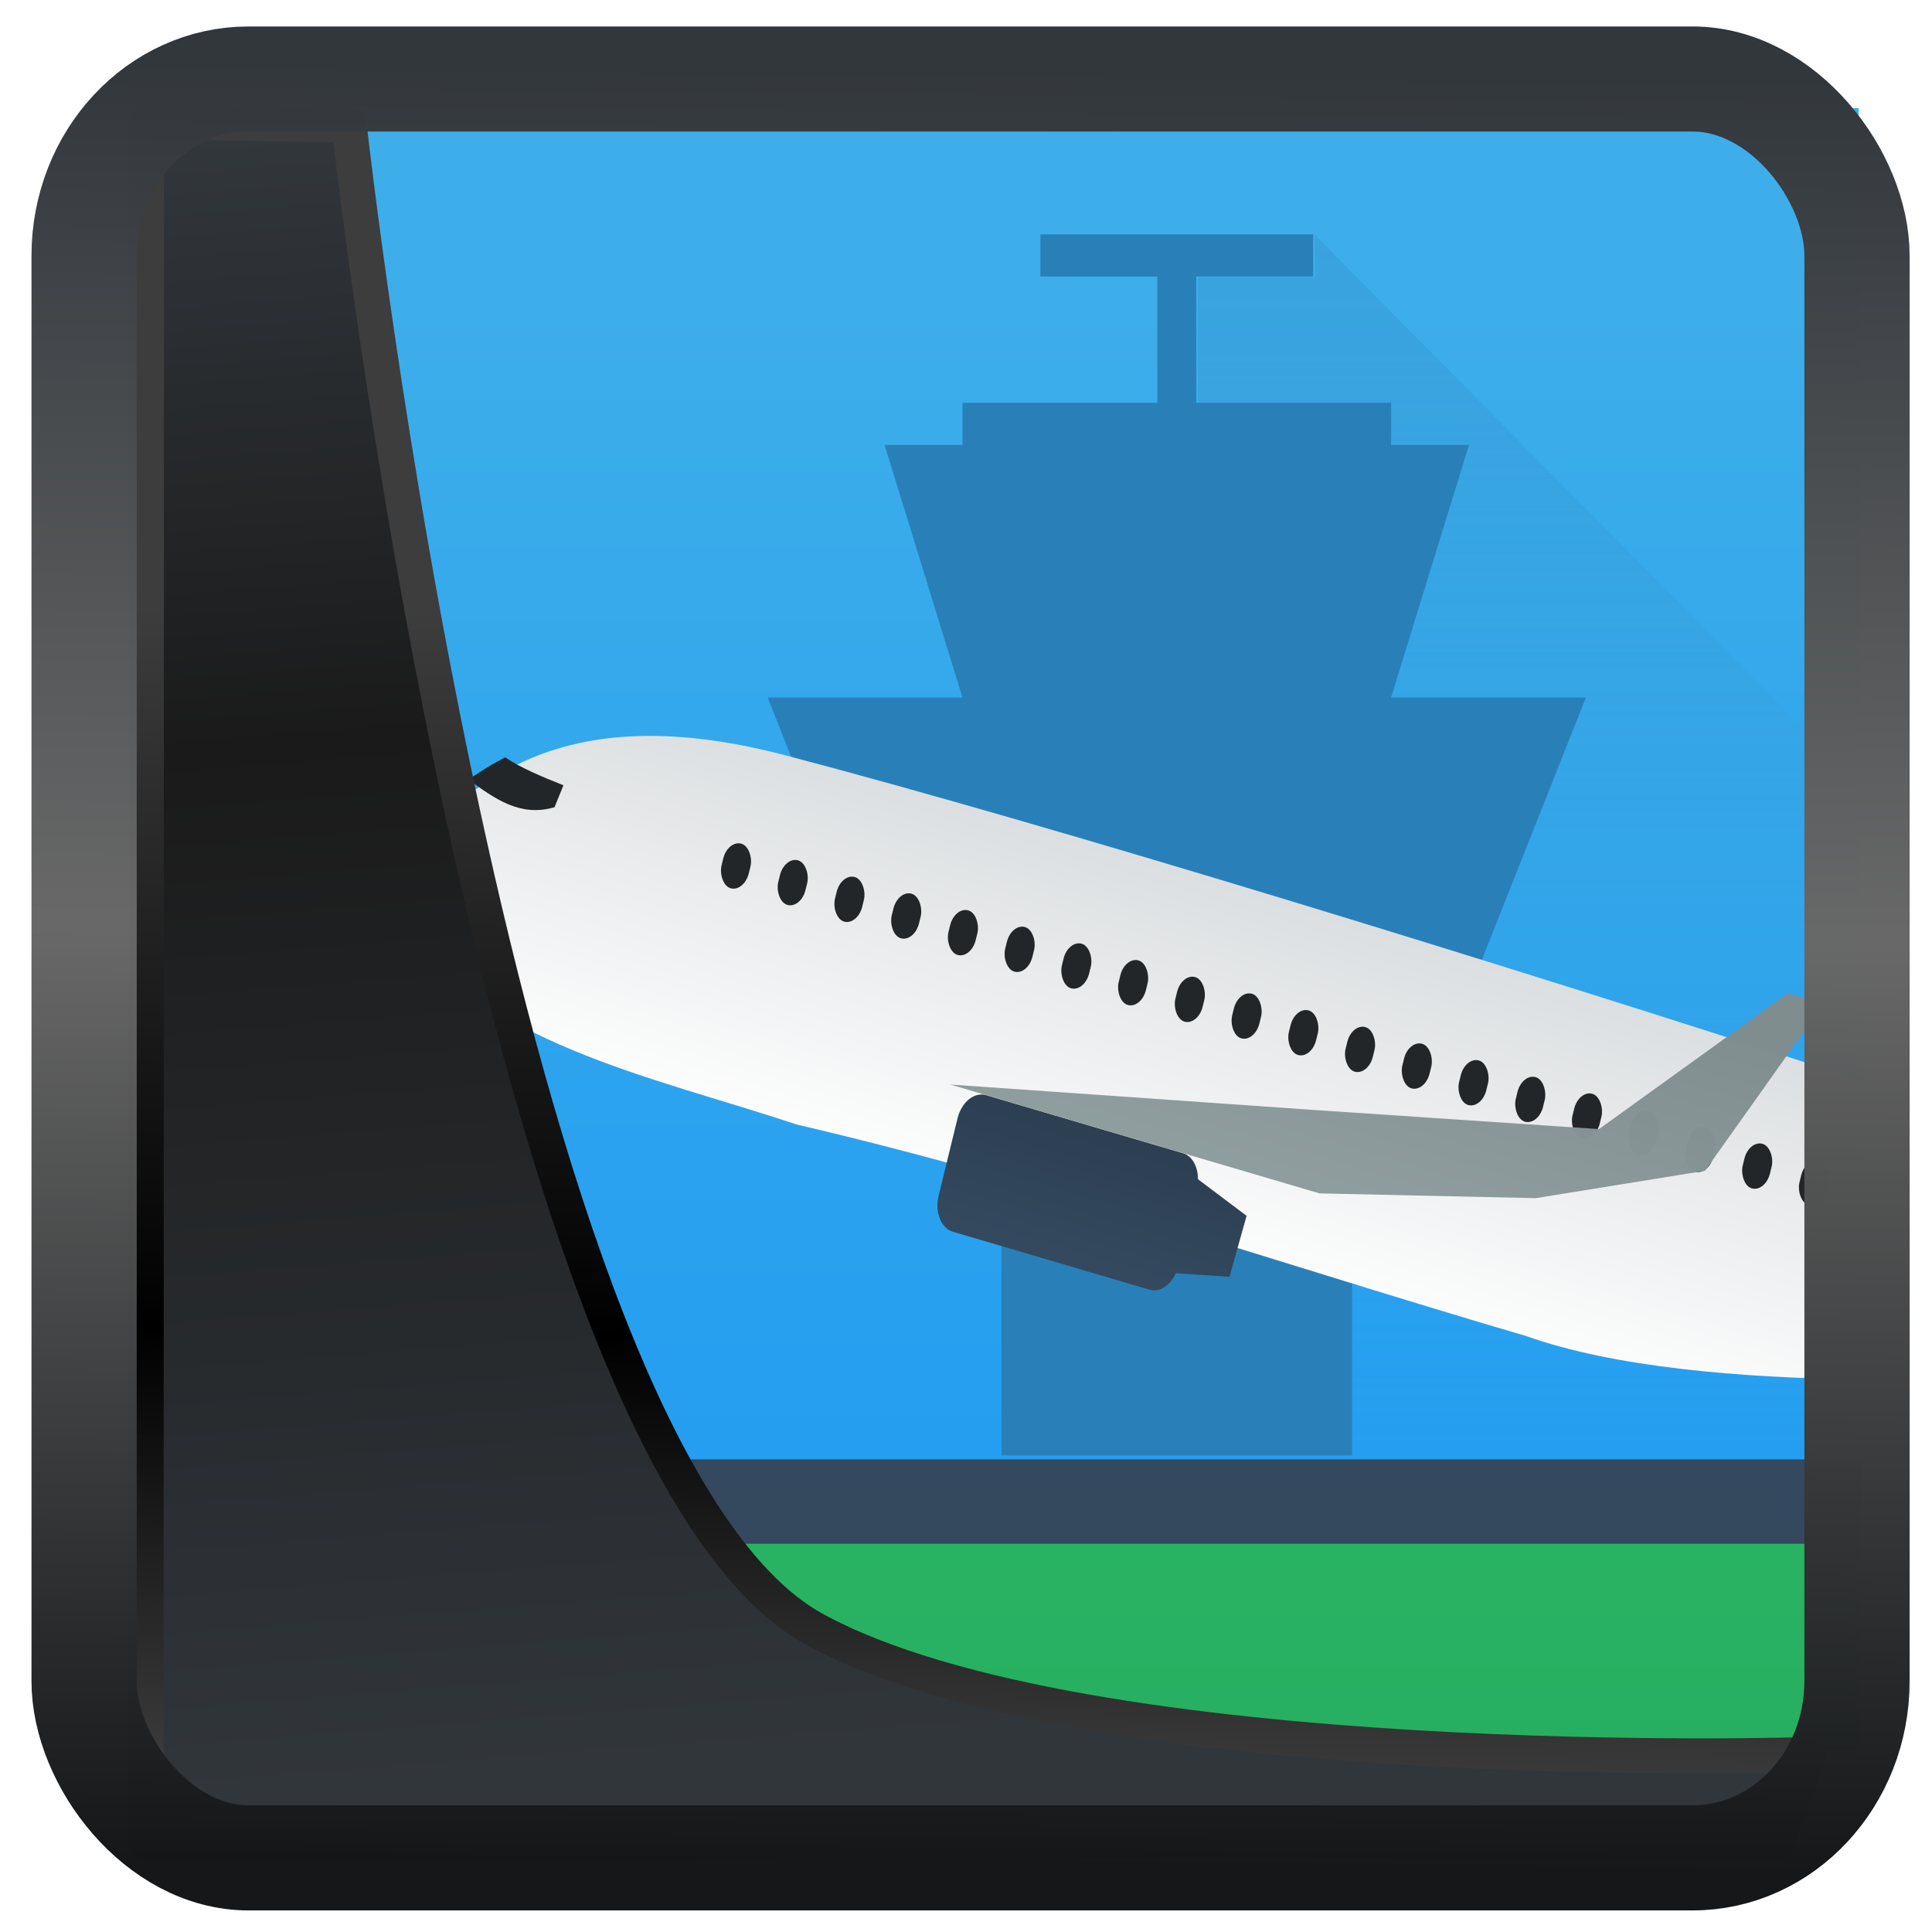 <?xml version="1.0" encoding="UTF-8" standalone="no"?>
<!-- Created with Inkscape (http://www.inkscape.org/) -->

<svg
   width="48"
   height="48"
   version="1.1"
   viewBox="0 0 48 48"
   id="svg22"
   sodipodi:docname="itinerary.svg"
   inkscape:version="1.1.2 (0a00cf5339, 2022-02-04)"
   xmlns:inkscape="http://www.inkscape.org/namespaces/inkscape"
   xmlns:sodipodi="http://sodipodi.sourceforge.net/DTD/sodipodi-0.dtd"
   xmlns:xlink="http://www.w3.org/1999/xlink"
   xmlns="http://www.w3.org/2000/svg"
   xmlns:svg="http://www.w3.org/2000/svg">
  <sodipodi:namedview
     id="namedview24"
     pagecolor="#ffffff"
     bordercolor="#666666"
     borderopacity="1.0"
     inkscape:showpageshadow="2"
     inkscape:pageopacity="0.0"
     inkscape:pagecheckerboard="0"
     inkscape:deskcolor="#d1d1d1"
     showgrid="false"
     inkscape:zoom="11.15"
     inkscape:cx="-2.690583"
     inkscape:cy="15.29148"
     inkscape:window-width="3440"
     inkscape:window-height="1359"
     inkscape:window-x="0"
     inkscape:window-y="0"
     inkscape:window-maximized="1"
     inkscape:current-layer="svg22"
     inkscape:pageshadow="2" />
  <defs
     id="defs12">
    <linearGradient
       id="linearGradient1005-3-3"
       x1="5.253"
       x2="9.382"
       y1="15.383"
       y2="2.942"
       gradientTransform="matrix(1,0,0,1,1.632,-0.617)"
       gradientUnits="userSpaceOnUse">
      <stop
         stop-color="#fa8200"
         offset="0"
         id="stop2" />
      <stop
         stop-color="#ff9600"
         offset=".37"
         id="stop4" />
      <stop
         stop-color="#ffb400"
         offset="1"
         id="stop6" />
    </linearGradient>
    <filter
       id="filter4014"
       x="-0.062"
       y="-0.058"
       width="1.125"
       height="1.115"
       color-interpolation-filters="sRGB">
      <feGaussianBlur
         stdDeviation="1.094"
         id="feGaussianBlur9" />
    </filter>
    <linearGradient
       inkscape:collect="always"
       xlink:href="#linearGradient3487"
       id="linearGradient3403"
       gradientUnits="userSpaceOnUse"
       x1="6.949"
       y1="4.555"
       x2="11.215"
       y2="59.052" />
    <linearGradient
       id="linearGradient3487">
      <stop
         style="stop-color:#32373c;stop-opacity:1"
         offset="0"
         id="stop3481" />
      <stop
         id="stop3483"
         offset="0.368"
         style="stop-color:#1a1a1a;stop-opacity:1" />
      <stop
         style="stop-color:#31363b;stop-opacity:1"
         offset="1"
         id="stop3485" />
    </linearGradient>
    <linearGradient
       inkscape:collect="always"
       xlink:href="#linearGradient20604"
       id="linearGradient20558"
       gradientUnits="userSpaceOnUse"
       x1="25.802"
       y1="20.374"
       x2="25.111"
       y2="58.913" />
    <linearGradient
       id="linearGradient20604">
      <stop
         id="stop20598"
         offset="0"
         style="stop-color:#3d3d3d;stop-opacity:1" />
      <stop
         style="stop-color:#000000;stop-opacity:1"
         offset="0.618"
         id="stop20600" />
      <stop
         id="stop20602"
         offset="1"
         style="stop-color:#3d3d3d;stop-opacity:1" />
    </linearGradient>
    <filter
       inkscape:collect="always"
       style="color-interpolation-filters:sRGB"
       id="filter20720"
       x="-0.017"
       y="-0.016"
       width="1.034"
       height="1.033">
      <feGaussianBlur
         inkscape:collect="always"
         stdDeviation="0.147"
         id="feGaussianBlur20722" />
    </filter>
    <linearGradient
       gradientTransform="translate(0.361,-0.13)"
       xlink:href="#linearGradient4555"
       id="linearGradient4557"
       x1="43.5"
       y1="64.012"
       x2="44.142"
       y2="0.306"
       gradientUnits="userSpaceOnUse" />
    <linearGradient
       id="linearGradient4555">
      <stop
         style="stop-color:#141618;stop-opacity:1"
         offset="0"
         id="stop4551" />
      <stop
         id="stop4559"
         offset="0.518"
         style="stop-color:#686868;stop-opacity:1" />
      <stop
         style="stop-color:#31363b;stop-opacity:1"
         offset="1"
         id="stop4553" />
    </linearGradient>
    <filter
       style="color-interpolation-filters:sRGB"
       id="filter4601"
       x="-0.03"
       width="1.06"
       y="-0.03"
       height="1.06">
      <feGaussianBlur
         stdDeviation="0.015"
         id="feGaussianBlur4603" />
    </filter>
    <linearGradient
       id="a"
       x1="24"
       x2="24"
       y1="294"
       y2="257"
       gradientTransform="matrix(0.265,0,0,0.259,-2e-6,-64.355)"
       gradientUnits="userSpaceOnUse">
      <stop
         stop-color="#1d99f3"
         offset="0"
         id="stop2-1" />
      <stop
         stop-color="#3daee9"
         offset="1"
         id="stop4-0" />
    </linearGradient>
    <linearGradient
       id="f"
       x1="31"
       x2="31"
       y1="-21.23"
       y2="36"
       gradientTransform="matrix(1,0,0,1.001,-7e-6,-0.003)"
       gradientUnits="userSpaceOnUse">
      <stop
         stop-color="#2980b9"
         offset="0"
         id="stop27" />
      <stop
         stop-color="#3daee9"
         stop-opacity="0"
         offset="1"
         id="stop29" />
    </linearGradient>
    <linearGradient
       id="b"
       x1="24"
       x2="24"
       y1="294"
       y2="257"
       gradientTransform="matrix(1,0,0,0.977,-7e-6,-243.232)"
       gradientUnits="userSpaceOnUse">
      <stop
         stop-color="#27ae60"
         offset="0"
         id="stop7" />
      <stop
         stop-color="#2ecc71"
         offset="1"
         id="stop9" />
    </linearGradient>
    <linearGradient
       id="c"
       x1="120.397"
       x2="120.347"
       y1="23.021"
       y2="32.414"
       gradientTransform="matrix(1.378,0.376,-0.464,1.762,-116.72,-68.71)"
       gradientUnits="userSpaceOnUse">
      <stop
         stop-color="#bdc3c7"
         offset="0"
         id="stop12" />
      <stop
         stop-color="#fff"
         offset="1"
         id="stop14" />
    </linearGradient>
    <linearGradient
       id="e"
       x1="112.705"
       x2="112.705"
       y1="30.894"
       y2="32.712"
       gradientTransform="matrix(0.364,0.099,-0.123,0.466,-30.882,-18.18)"
       gradientUnits="userSpaceOnUse">
      <stop
         stop-color="#2c3e50"
         offset="0"
         id="stop22" />
      <stop
         stop-color="#34495e"
         offset="1"
         id="stop24" />
    </linearGradient>
    <linearGradient
       id="d"
       x1="119.851"
       x2="119.851"
       y1="27.384"
       y2="33.015"
       gradientTransform="matrix(0.364,0.099,-0.123,0.466,-30.882,-18.18)"
       gradientUnits="userSpaceOnUse">
      <stop
         stop-color="#7f8c8d"
         offset="0"
         id="stop17" />
      <stop
         stop-color="#95a5a6"
         offset="1"
         id="stop19" />
    </linearGradient>
  </defs>
  <g
     id="g1045"
     transform="matrix(3.659,0,0,3.954,-47.361,-12.437)">
    <g
       id="g119277"
       transform="translate(-1.533,0.894)">
      <g
         id="g119485"
         transform="translate(15.456,1.873)">
        <rect
           x="1.058"
           y="1.058"
           width="10.583"
           height="10.583"
           rx="1.586"
           ry="1.587"
           fill="#34495e"
           stroke-width="0.265"
           id="rect32" />
        <rect
           x="1.058"
           y="1.058"
           width="10.583"
           height="10.319"
           rx="0"
           ry="0"
           fill="url(#a)"
           stroke-width="0.265"
           id="rect34"
           style="fill:url(#a)" />
        <path
           transform="scale(0.265)"
           d="m 30,7.004 v 1 h -3 v 3.004 h 3 L 31,36.031 H 44 V 20.084 Z"
           fill="url(#f)"
           stroke-width="1"
           id="path36"
           style="fill:url(#f)" />
        <path
           transform="scale(0.265)"
           d="M 4.002,37.031 C 4.019,40.341 6.684,42.991 9.994,43 l 32.776,0.088 c 0,0 1.211,-2.747 1.228,-6.057 z"
           fill="url(#b)"
           stroke-width="1"
           id="path38"
           style="fill:url(#b)"
           sodipodi:nodetypes="csccc" />
        <path
           transform="matrix(0.07,0,0,0.07,-2e-6,-7.48e-4)"
           d="m 86.93,26.457 v 3.779 h 11.338 V 41.574 H 79.369 v 3.779 H 71.811 L 79.369,68.031 H 60.473 L 71.811,94.488 H 83.15 V 136.062 H 117.166 V 94.488 h 11.338 L 139.842,68.031 h -18.896 l 7.559,-22.678 h -7.559 V 41.574 H 102.047 V 30.236 h 11.34 v -3.779 z"
           fill="#2980b9"
           id="path40" />
        <path
           transform="scale(0.265)"
           d="m 12.59,18.883 c -1.314,0.046 -2.615,0.348 -3.775,1.074 -1.755,1.098 -4.51,1.067 -2.762,3.113 2.697,3.157 6.856,3.847 10.662,5.021 6.316,1.362 12.475,3.329 18.707,5.02 C 37.664,33.847 40.879,34.099 44,34.137 V 27.051 C 34.85,24.298 23.328,21.014 16.447,19.342 15.232,19.046 13.904,18.837 12.59,18.883 Z"
           fill="url(#c)"
           stroke-width="1.613"
           id="path42"
           style="fill:url(#c)" />
        <path
           d="M 5.717,7.26 C 5.636,7.238 5.549,7.303 5.522,7.407 L 5.394,7.891 c -0.027,0.104 0.016,0.205 0.097,0.227 l 1.334,0.364 c 0.069,0.019 0.142,-0.026 0.179,-0.103 0.122,0.007 0.244,0.015 0.365,0.022 C 7.408,8.273 7.447,8.145 7.485,8.018 7.375,7.941 7.265,7.865 7.155,7.788 7.155,7.709 7.116,7.641 7.051,7.624 c -9.82e-5,-2.78e-5 -2.916e-4,-7.96e-5 -3.645e-4,-9.95e-5 z"
           fill="url(#e)"
           stroke-width="0.427"
           id="path44"
           style="fill:url(#e)" />
        <g
           transform="matrix(0.364,0.099,-0.123,0.466,-30.882,-18.18)"
           fill="#232629"
           id="g88">
          <path
             d="m 101.218,28.533 c -0.135,0.09 -0.267,0.185 -0.391,0.289 -0.051,0.043 -0.106,0.084 -0.162,0.125 0.548,0.148 1.07,0.285 1.622,0.032 l 0.061,-0.309 c -0.422,-0.029 -0.831,-0.063 -1.131,-0.136 z"
             id="path46" />
          <rect
             x="105.441"
             y="28.747"
             width="0.508"
             height="0.6"
             rx="0.254"
             id="rect48" />
          <rect
             x="106.499"
             y="28.747"
             width="0.508"
             height="0.6"
             rx="0.254"
             id="rect50" />
          <rect
             x="107.557"
             y="28.747"
             width="0.508"
             height="0.6"
             rx="0.254"
             id="rect52" />
          <rect
             x="108.616"
             y="28.747"
             width="0.508"
             height="0.6"
             rx="0.254"
             id="rect54" />
          <rect
             x="109.674"
             y="28.747"
             width="0.508"
             height="0.6"
             rx="0.254"
             id="rect56" />
          <rect
             x="110.732"
             y="28.747"
             width="0.508"
             height="0.6"
             rx="0.254"
             id="rect58" />
          <rect
             x="111.79"
             y="28.747"
             width="0.508"
             height="0.6"
             rx="0.254"
             id="rect60" />
          <rect
             x="112.849"
             y="28.747"
             width="0.508"
             height="0.6"
             rx="0.254"
             id="rect62" />
          <rect
             x="113.907"
             y="28.747"
             width="0.508"
             height="0.6"
             rx="0.254"
             id="rect64" />
          <rect
             x="114.966"
             y="28.747"
             width="0.508"
             height="0.6"
             rx="0.254"
             id="rect66" />
          <rect
             x="116.024"
             y="28.747"
             width="0.508"
             height="0.6"
             rx="0.254"
             id="rect68" />
          <rect
             x="117.082"
             y="28.747"
             width="0.508"
             height="0.6"
             rx="0.254"
             id="rect70" />
          <rect
             x="118.141"
             y="28.747"
             width="0.508"
             height="0.6"
             rx="0.254"
             id="rect72" />
          <rect
             x="119.199"
             y="28.747"
             width="0.508"
             height="0.6"
             rx="0.254"
             id="rect74" />
          <rect
             x="120.257"
             y="28.747"
             width="0.508"
             height="0.6"
             rx="0.254"
             id="rect76" />
          <rect
             x="121.315"
             y="28.747"
             width="0.508"
             height="0.6"
             rx="0.254"
             id="rect78" />
          <rect
             x="122.374"
             y="28.747"
             width="0.508"
             height="0.6"
             rx="0.254"
             id="rect80" />
          <rect
             x="123.432"
             y="28.747"
             width="0.508"
             height="0.6"
             rx="0.254"
             id="rect82" />
          <rect
             x="124.49"
             y="28.747"
             width="0.508"
             height="0.6"
             rx="0.254"
             id="rect84" />
          <rect
             x="125.549"
             y="28.747"
             width="0.508"
             height="0.6"
             rx="0.254"
             id="rect86" />
        </g>
        <path
           d="M 5.473,7.193 7.913,7.351 9.878,7.473 11.159,6.619 11.403,6.686 10.598,7.735 9.448,7.907 7.98,7.877 Z"
           fill="url(#d)"
           opacity="0.99"
           stroke-width="0.427"
           id="path90"
           style="fill:url(#d)" />
        <path
           transform="scale(0.265)"
           d="M 4,36.031 V 37 c 0,0.353 0.036,0.697 0.094,1.033 h 39.812 C 43.964,37.697 44,37.353 44,37 v -0.969 z"
           fill="#34495e"
           stroke-width="1"
           id="path92" />
      </g>
    </g>
  </g>
  <path
     style="display:inline;mix-blend-mode:normal;fill:url(#linearGradient3403);fill-opacity:1;stroke:url(#linearGradient20558);stroke-width:1.162;stroke-linecap:butt;stroke-linejoin:round;stroke-miterlimit:4;stroke-dasharray:none;stroke-opacity:1;filter:url(#filter20720)"
     d="M 4.704,3.981 4.691,60.802 H 58.595 l 1.022,-2.866 c 0,0 -23.875,0.766 -32.844,-4.14 C 16.258,48.042 11.401,4.098 11.401,4.098 Z"
     id="path1686"
     sodipodi:nodetypes="ccccscc"
     transform="matrix(0.752,0,0,0.752,0.1,0.025)"
     inkscape:label="folder" />
  <rect
     style="display:inline;fill:none;fill-opacity:1;stroke:url(#linearGradient4557);stroke-width:3.714;stroke-linejoin:round;stroke-miterlimit:7.8;stroke-dasharray:none;stroke-opacity:0.995;filter:url(#filter4601)"
     id="rect4539"
     width="62.567"
     height="62.867"
     x="1.032"
     y="0.596"
     ry="6.245"
     rx="5.803"
     transform="matrix(0.704,0,0,0.703,1.363,1.544)"
     inkscape:label="contour" />
</svg>
